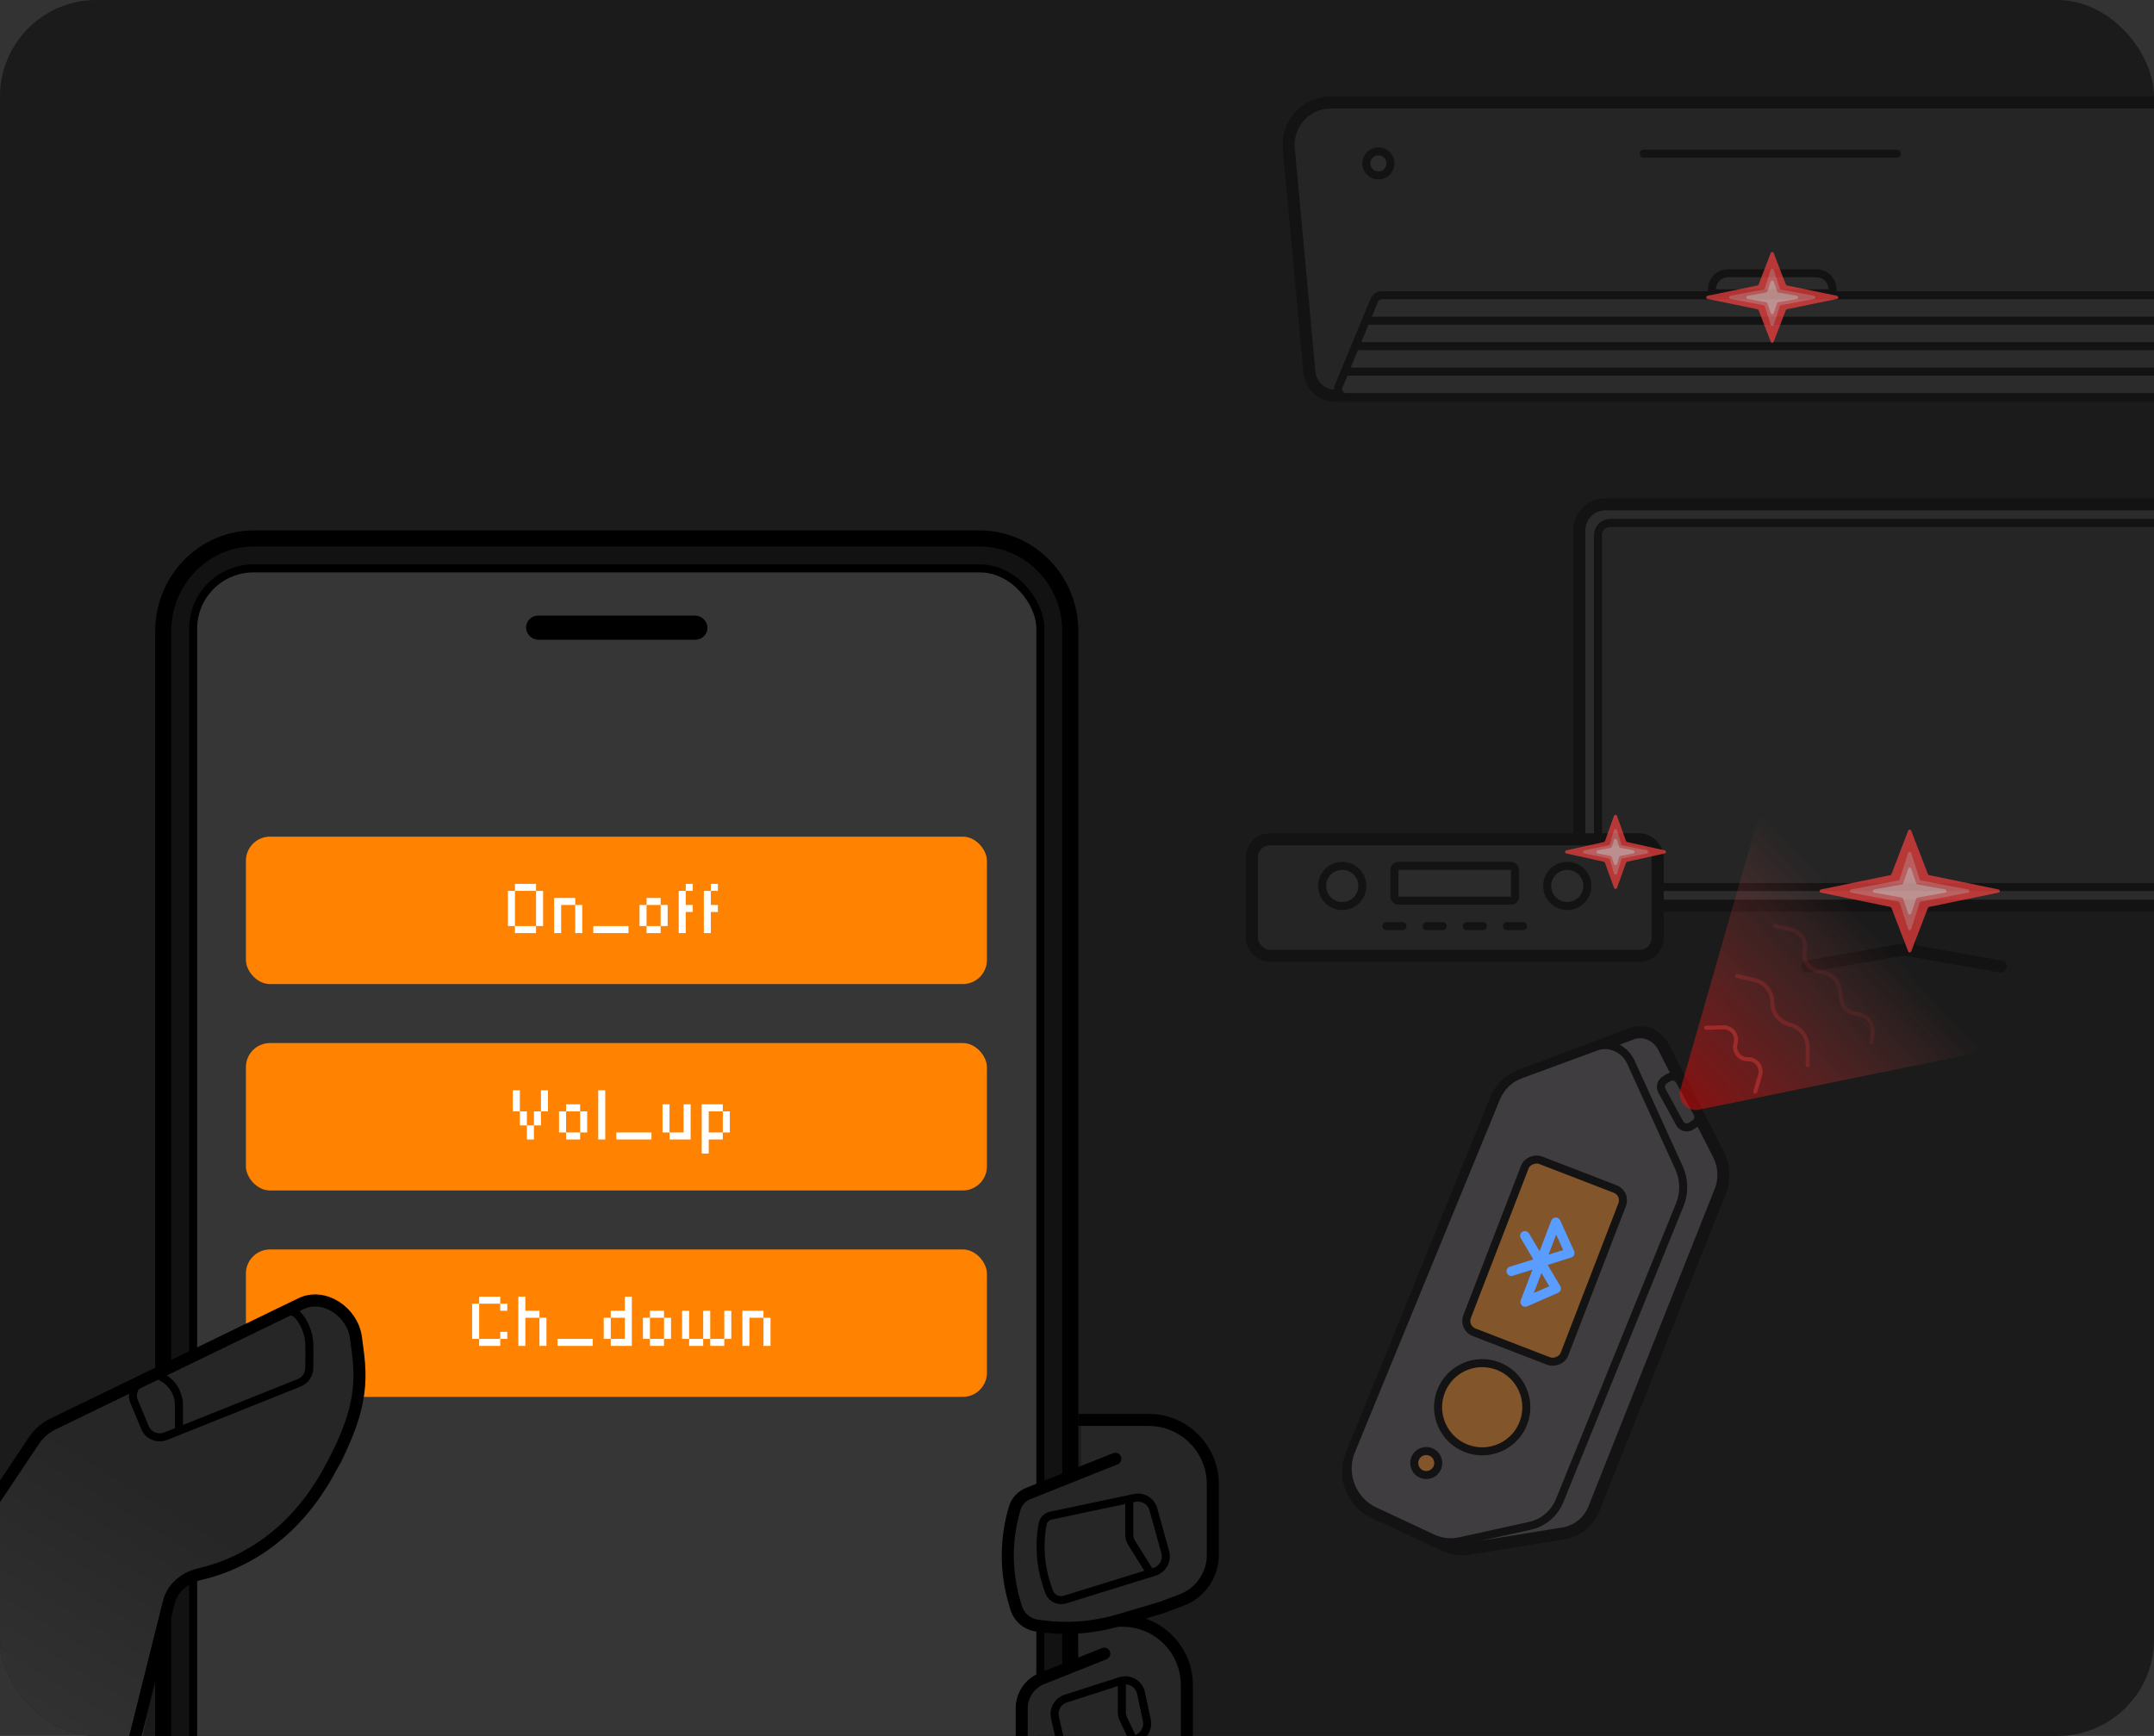 <svg width="268" height="216" viewBox="0 0 268 216" fill="none" xmlns="http://www.w3.org/2000/svg">
<rect x="0" y="0" width="268" height="216" fill="#333333" stroke="none"/>
<g clip-path="url(#clip0_217_26823)">
<rect width="268" height="216" rx="12" fill="#1B1B1B"/>
<path d="M121.88 67H31.593C25.36 67 20.308 72.173 20.308 78.555V263.427C20.308 269.808 25.36 274.981 31.593 274.981H121.88C128.113 274.981 133.166 269.808 133.166 263.427V78.555C133.166 72.173 128.113 67 121.88 67Z" fill="#121212" stroke="black" stroke-width="2" stroke-linecap="round" stroke-linejoin="round"/>
<rect x="24.031" y="70.725" width="105.409" height="200.532" rx="7.5" fill="#363636" stroke="black"/>
<rect x="65.95" y="77.099" width="21.572" height="2" rx="1" fill="black" stroke="black"/>
<rect x="30.596" y="104.103" width="92.196" height="18.344" rx="3" fill="#FF8200"/>
<path d="M64.07 116.103V115.228H66.695V116.103H64.07ZM63.195 115.228V110.853H64.07V115.228H63.195ZM66.695 115.228V110.853H67.57V115.228H66.695ZM64.07 110.853V109.978H66.695V110.853H64.07ZM71.57 116.103V112.603H72.445V116.103H71.57ZM68.945 116.103V111.728H71.57V112.603H69.82V116.103H68.945ZM73.82 116.103V115.228H78.195V116.103H73.82ZM80.445 116.103V115.228H82.195V116.103H80.445ZM79.57 115.228V112.603H80.445V115.228H79.57ZM82.195 115.228V112.603H83.07V115.228H82.195ZM80.445 112.603V111.728H82.195V112.603H80.445ZM84.445 116.103V110.853H85.32V112.603H86.195V113.478H85.32V116.103H84.445ZM85.32 110.853V109.978H86.195V110.853H85.32ZM87.57 116.103V110.853H88.445V112.603H89.32V113.478H88.445V116.103H87.57ZM88.445 110.853V109.978H89.32V110.853H88.445Z" fill="white"/>
<rect x="30.596" y="129.785" width="92.196" height="18.344" rx="3" fill="#FF8200"/>
<path d="M65.555 141.785V140.035H66.43V141.785H65.555ZM64.68 140.035V138.285H65.555V140.035H64.68ZM66.43 140.035V138.285H67.305V140.035H66.43ZM63.805 138.285V135.66H64.68V138.285H63.805ZM67.305 138.285V135.66H68.18V138.285H67.305ZM70.43 141.785V140.91H72.18V141.785H70.43ZM69.555 140.91V138.285H70.43V140.91H69.555ZM72.18 140.91V138.285H73.055V140.91H72.18ZM70.43 138.285V137.41H72.18V138.285H70.43ZM74.43 141.785V135.66H75.305V141.785H74.43ZM76.68 141.785V140.91H81.055V141.785H76.68ZM82.43 140.91V137.41H83.305V140.91H82.43ZM83.305 141.785V140.91H85.055V137.41H85.93V141.785H83.305ZM89.93 140.91V138.285H90.805V140.91H89.93ZM87.305 143.535V137.41H89.93V138.285H88.18V140.91H89.93V141.785H88.18V143.535H87.305Z" fill="white"/>
<rect x="30.596" y="155.468" width="92.196" height="18.344" rx="3" fill="#FF8200"/>
<path d="M59.616 167.468V166.593H62.241V167.468H59.616ZM62.241 166.593V165.718H63.116V166.593H62.241ZM58.741 166.593V162.218H59.616V166.593H58.741ZM62.241 163.093V162.218H63.116V163.093H62.241ZM59.616 162.218V161.343H62.241V162.218H59.616ZM67.116 167.468V163.968H67.991V167.468H67.116ZM64.491 167.468V161.343H65.366V163.093H67.116V163.968H65.366V167.468H64.491ZM69.366 167.468V166.593H73.741V167.468H69.366ZM75.116 166.593V163.968H75.991V166.593H75.116ZM75.991 167.468V166.593H77.741V163.968H75.991V163.093H77.741V161.343H78.616V167.468H75.991ZM80.866 167.468V166.593H82.616V167.468H80.866ZM79.991 166.593V163.968H80.866V166.593H79.991ZM82.616 166.593V163.968H83.491V166.593H82.616ZM80.866 163.968V163.093H82.616V163.968H80.866ZM85.741 167.468V166.593H87.491V167.468H85.741ZM88.366 167.468V166.593H90.116V167.468H88.366ZM84.866 166.593V163.093H85.741V166.593H84.866ZM87.491 166.593V163.093H88.366V166.593H87.491ZM90.116 166.593V163.093H90.991V166.593H90.116ZM94.991 167.468V163.968H95.866V167.468H94.991ZM92.366 167.468V163.093H94.991V163.968H93.241V167.468H92.366Z" fill="white"/>
<path d="M6.656 177.155L38.203 161.849C40.918 160.531 44.1 162.586 44.197 165.603C44.404 172.076 44.955 176.368 42.677 181.606C42.563 181.867 42.414 182.115 42.243 182.344L38.253 187.665C38.086 187.888 37.896 188.092 37.686 188.276L34.386 191.162C34.129 191.387 33.846 191.577 33.541 191.729L28.328 194.336C28.109 194.445 27.882 194.534 27.647 194.602L24.1 195.625C22.67 196.037 21.587 197.209 21.289 198.668L15.052 229.21C14.485 231.989 11.286 233.311 8.922 231.744L-14.503 216.209C-16.317 215.007 -16.836 212.575 -15.672 210.736L4.206 179.343C4.803 178.4 5.652 177.643 6.656 177.155Z" fill="url(#paint0_linear_217_26823)"/>
<path d="M-20 215.537L4.215 179.256C4.807 178.369 5.626 177.655 6.586 177.189L37.442 162.218C40.322 160.821 43.862 163.248 44.284 166.422C44.88 170.904 45.671 174.642 40.753 183.387C35.828 192.145 28.83 194.961 24.852 195.867C23.065 196.273 21.462 197.542 21.017 199.32L10.702 240.588" stroke="black" stroke-width="1.5"/>
<path d="M22.268 178L22.268 174.874C22.268 173.41 21.469 172.067 20.184 171.371L19.5 171" stroke="black"/>
<path d="M17.655 171.85L26.098 167.628L34.798 163.278C35.626 162.864 36.628 163.083 37.204 163.803C38.021 164.825 38.473 166.091 38.487 167.401L38.499 168.5L38.48 170.221C38.471 171.033 37.972 171.761 37.218 172.063L20.619 178.702C19.604 179.108 18.453 178.627 18.034 177.621L16.697 174.412C16.293 173.442 16.712 172.321 17.655 171.85Z" stroke="black"/>
<path d="M143.391 201.803L135.488 201.686C134.755 201.675 134.154 202.266 134.154 203L134.186 206.294C134.626 206.208 134.835 206.814 134.436 207.018L134.186 207.146L129.837 208.863C128.309 209.466 127.305 210.941 127.305 212.583V219.989C127.305 222.007 128.808 223.709 130.811 223.959L131.977 224.104C132.51 224.17 133.051 224.129 133.568 223.982L142.373 221.473L144.732 220.591C146.295 220.006 147.331 218.513 147.331 216.844V205.802C147.331 203.616 145.576 201.835 143.391 201.803Z" fill="url(#paint1_linear_217_26823)"/>
<path d="M142.188 221.473L142.45 222.175L142.422 222.186L142.393 222.194L142.188 221.473ZM137.116 205.067C137.5 204.914 137.937 205.101 138.09 205.486C138.244 205.871 138.056 206.307 137.671 206.46L137.116 205.067ZM133.382 223.982L133.588 224.703L133.382 223.982ZM131.791 224.104L131.699 224.848L131.791 224.104ZM133.969 200.916H139.667V202.416H133.969V200.916ZM148.417 209.666V216.649H146.917V209.666H148.417ZM145.331 221.098L142.45 222.175L141.925 220.77L144.805 219.693L145.331 221.098ZM142.393 222.194L133.588 224.703L133.177 223.26L141.982 220.751L142.393 222.194ZM131.699 224.848L130.533 224.703L130.718 223.214L131.884 223.36L131.699 224.848ZM126.37 219.989V212.573H127.87V219.989H126.37ZM129.36 208.161L137.116 205.067L137.671 206.46L129.916 209.554L129.36 208.161ZM130.533 224.703C128.155 224.406 126.37 222.385 126.37 219.989H127.87C127.87 221.629 129.091 223.012 130.718 223.214L130.533 224.703ZM133.588 224.703C132.974 224.878 132.332 224.927 131.699 224.848L131.884 223.36C132.317 223.414 132.757 223.38 133.177 223.26L133.588 224.703ZM148.417 216.649C148.417 218.631 147.187 220.404 145.331 221.098L144.805 219.693C146.075 219.218 146.917 218.005 146.917 216.649H148.417ZM126.37 212.573C126.37 210.629 127.555 208.881 129.36 208.161L129.916 209.554C128.681 210.047 127.87 211.243 127.87 212.573H126.37ZM139.667 200.916C144.499 200.916 148.417 204.833 148.417 209.666H146.917C146.917 205.662 143.671 202.416 139.667 202.416V200.916Z" fill="black"/>
<path d="M139.583 209.533L139.583 213.053C139.583 213.347 139.648 213.638 139.774 213.903L141.002 216.5" stroke="black"/>
<path d="M141.702 216.222L135.805 219.498C134.818 220.046 133.573 219.675 133.055 218.677L131.979 216.604C131.9 216.452 131.841 216.29 131.804 216.123L131.259 213.693C131.033 212.685 131.619 211.668 132.608 211.351L139.396 209.175C140.524 208.813 141.715 209.498 141.962 210.651L142.691 214.054C142.875 214.913 142.474 215.793 141.702 216.222Z" stroke="black"/>
<path d="M145.11 176.676H134.774C134.747 176.676 134.721 176.667 134.699 176.651C134.618 176.589 134.501 176.647 134.501 176.749V179.5V182.5L128.532 185.426C127.353 186.004 126.532 187.125 126.337 188.424L125.605 193.308C125.536 193.766 125.547 194.232 125.638 194.686L126.45 198.744C126.781 200.398 128.113 201.666 129.78 201.916L133.019 202.4C133.339 202.448 133.664 202.457 133.986 202.426L138.055 202.042C138.351 202.014 138.644 201.953 138.926 201.86L144.433 200.054L148.301 198.607C149.863 198.023 150.899 196.529 150.899 194.861V184.007C150.899 183.346 150.736 182.695 150.423 182.113L148.633 178.783C147.936 177.485 146.582 176.676 145.11 176.676Z" fill="#262626"/>
<path d="M144.433 200.054L144.695 200.756L144.671 200.765L144.646 200.773L144.433 200.054ZM138.496 180.816C138.881 180.663 139.317 180.85 139.471 181.235C139.624 181.62 139.437 182.056 139.052 182.209L138.496 180.816ZM126.222 199.352L126.942 199.14L126.222 199.352ZM129.035 202.271L129.134 201.528L129.035 202.271ZM126.422 200.031L127.141 199.82L126.422 200.031ZM147.001 199.093L147.264 199.796L147.001 199.093ZM127.918 185.843L128.196 186.54L127.918 185.843ZM126.256 187.658L126.974 187.874L126.256 187.658ZM134.151 175.926H142.899V177.426H134.151V175.926ZM151.649 184.676V193.473H150.149V184.676H151.649ZM147.264 199.796L144.695 200.756L144.17 199.351L146.738 198.391L147.264 199.796ZM144.646 200.773L139.425 202.322L138.998 200.884L144.219 199.335L144.646 200.773ZM129.531 203.094L128.936 203.015L129.134 201.528L129.73 201.607L129.531 203.094ZM127.64 185.147L138.496 180.816L139.052 182.209L128.196 186.54L127.64 185.147ZM125.702 200.243L125.503 199.563L126.942 199.14L127.141 199.82L125.702 200.243ZM125.503 199.563C124.338 195.605 124.35 191.394 125.537 187.442L126.974 187.874C125.871 191.547 125.86 195.461 126.942 199.14L125.503 199.563ZM128.936 203.015C127.405 202.811 126.138 201.724 125.702 200.243L127.141 199.82C127.41 200.733 128.191 201.402 129.134 201.528L128.936 203.015ZM139.425 202.322C136.218 203.273 132.847 203.536 129.531 203.094L129.73 201.607C132.836 202.021 135.994 201.775 138.998 200.884L139.425 202.322ZM151.649 193.473C151.649 196.289 149.901 198.809 147.264 199.796L146.738 198.391C148.79 197.624 150.149 195.664 150.149 193.473H151.649ZM128.196 186.54C127.606 186.775 127.156 187.266 126.974 187.874L125.537 187.442C125.851 186.397 126.626 185.551 127.64 185.147L128.196 186.54ZM142.899 175.926C147.732 175.926 151.649 179.844 151.649 184.676H150.149C150.149 180.672 146.903 177.426 142.899 177.426V175.926Z" fill="black"/>
<path d="M140.502 186.5L140.502 190.93C140.502 191.302 140.606 191.667 140.804 191.983L143.001 195.5" stroke="black"/>
<path d="M143.64 195.578L132.507 199.033C131.67 199.292 130.78 198.839 130.505 198.012L130.24 197.218C129.427 194.779 129.248 192.172 129.721 189.641C129.819 189.113 130.228 188.695 130.756 188.584L141.163 186.388C142.197 186.17 143.22 186.788 143.501 187.801L144.982 193.132C145.271 194.172 144.676 195.256 143.64 195.578Z" stroke="black"/>
<path d="M160.35 18.482C160.067 15.405 162.488 12.75 165.578 12.75H278.422C281.512 12.75 283.933 15.405 283.65 18.482L281.088 46.298C280.934 47.97 279.531 49.25 277.852 49.25H166.149C164.469 49.25 163.066 47.97 162.912 46.298L160.35 18.482Z" fill="#252525" stroke="#131313" stroke-width="1.5"/>
<path d="M204.504 19.125H236.004" stroke="#131313" stroke-linecap="round"/>
<path d="M170.994 37.356L166.573 48.022C166.3 48.681 166.784 49.405 167.497 49.405H276.406C277.143 49.405 277.627 48.634 277.306 47.97L272.148 37.303C271.981 36.958 271.631 36.739 271.248 36.739H171.918C171.514 36.739 171.149 36.982 170.994 37.356Z" fill="#2B2B2B" stroke="#131313"/>
<path d="M213 35.999V36.5H228V36C228 34.895 227.105 34 226 34H215C213.895 34 213 34.895 213 35.999Z" fill="#2B2B2B" stroke="#131313"/>
<path d="M170.25 39.904H271.75" stroke="#131313" stroke-linecap="square"/>
<path d="M169.497 43.07H274.497" stroke="#131313" stroke-linecap="square"/>
<path d="M167.746 46.237H276.246" stroke="#131313" stroke-linecap="square"/>
<path d="M173.001 20.333C173.001 21.162 172.329 21.833 171.501 21.833C170.673 21.833 170.001 21.162 170.001 20.333C170 19.505 170.672 18.833 171.5 18.833C172.329 18.833 173 19.505 173.001 20.333Z" fill="#2B2B2B" stroke="#131313"/>
<g opacity="0.7">
<path d="M212.449 37.196C212.236 37.152 212.236 36.848 212.449 36.804L218.662 35.522C218.729 35.508 218.784 35.462 218.808 35.398L220.313 31.485C220.379 31.314 220.621 31.314 220.687 31.485L222.192 35.398C222.216 35.462 222.271 35.508 222.338 35.522L228.551 36.804C228.764 36.848 228.764 37.152 228.551 37.196L222.338 38.478C222.271 38.492 222.216 38.538 222.192 38.602L220.687 42.515C220.621 42.686 220.379 42.686 220.313 42.515L218.808 38.602C218.784 38.538 218.729 38.492 218.662 38.478L212.449 37.196Z" fill="#F63F3F"/>
<path d="M215.307 37.197C215.09 37.155 215.09 36.845 215.307 36.804L219.424 36.022C219.496 36.009 219.555 35.957 219.577 35.887L220.312 33.594C220.371 33.409 220.633 33.409 220.693 33.594L221.427 35.887C221.45 35.957 221.509 36.009 221.581 36.022L225.698 36.804C225.915 36.845 225.915 37.155 225.698 37.197L221.581 37.978C221.509 37.992 221.45 38.044 221.427 38.113L220.693 40.406C220.633 40.591 220.371 40.591 220.312 40.406L219.577 38.113C219.555 38.044 219.496 37.992 219.424 37.978L215.307 37.197Z" fill="white" fill-opacity="0.3"/>
<path d="M217.452 37.197C217.232 37.158 217.232 36.842 217.452 36.803L219.742 36.396C219.814 36.383 219.873 36.332 219.897 36.263L220.31 35.053C220.372 34.873 220.627 34.873 220.689 35.053L221.102 36.263C221.126 36.332 221.185 36.383 221.257 36.396L223.547 36.803C223.767 36.842 223.767 37.158 223.547 37.197L221.257 37.604C221.185 37.617 221.126 37.668 221.102 37.737L220.689 38.947C220.627 39.127 220.372 39.127 220.31 38.947L219.897 37.737C219.873 37.668 219.814 37.617 219.742 37.604L217.452 37.197Z" fill="white" fill-opacity="0.5"/>
</g>
<rect x="196.5" y="62.75" width="80.813" height="49.946" rx="3.25" fill="#2B2B2B" stroke="#131313" stroke-width="1.5"/>
<rect x="198.823" y="65.072" width="76.168" height="45.301" rx="1.5" fill="#252525" stroke="#131313"/>
<path fill-rule="evenodd" clip-rule="evenodd" d="M236.669 117.41L224.701 119.52C224.293 119.592 224.021 119.981 224.092 120.389C224.164 120.797 224.553 121.069 224.961 120.997L236.88 118.896L248.799 120.997C249.207 121.069 249.596 120.797 249.668 120.389C249.74 119.981 249.467 119.592 249.059 119.52L238.374 117.636V112H236.874V117.382C236.804 117.382 236.735 117.391 236.669 117.41Z" fill="#131313"/>
<g opacity="0.7">
<path d="M226.553 111.066C226.34 111.022 226.34 110.718 226.553 110.674L235.189 108.892C235.255 108.879 235.311 108.832 235.335 108.768L237.417 103.356C237.483 103.185 237.724 103.185 237.79 103.356L239.872 108.768C239.896 108.832 239.952 108.879 240.018 108.892L248.654 110.674C248.867 110.718 248.867 111.022 248.654 111.066L240.018 112.848C239.952 112.862 239.896 112.909 239.872 112.972L237.79 118.385C237.724 118.556 237.483 118.556 237.417 118.385L235.335 112.972C235.311 112.909 235.255 112.862 235.189 112.848L226.553 111.066Z" fill="#F63F3F"/>
<path d="M230.327 111.067C230.11 111.026 230.11 110.715 230.327 110.674L236.201 109.559C236.273 109.546 236.332 109.494 236.354 109.424L237.409 106.131C237.469 105.946 237.731 105.946 237.79 106.131L238.845 109.424C238.868 109.494 238.927 109.546 238.999 109.559L244.872 110.674C245.089 110.715 245.089 111.026 244.872 111.067L238.999 112.182C238.927 112.195 238.868 112.247 238.845 112.317L237.79 115.61C237.731 115.795 237.469 115.795 237.409 115.61L236.354 112.317C236.332 112.247 236.273 112.195 236.201 112.182L230.327 111.067Z" fill="white" fill-opacity="0.3"/>
<path d="M233.17 111.067C232.95 111.028 232.95 110.712 233.17 110.673L236.631 110.057C236.702 110.045 236.761 109.994 236.785 109.925L237.412 108.09C237.474 107.91 237.729 107.91 237.791 108.09L238.418 109.925C238.441 109.994 238.5 110.045 238.572 110.057L242.033 110.673C242.253 110.712 242.253 111.028 242.033 111.067L238.572 111.683C238.5 111.695 238.441 111.746 238.418 111.815L237.791 113.65C237.729 113.83 237.474 113.83 237.412 113.65L236.785 111.815C236.761 111.746 236.702 111.695 236.631 111.683L233.17 111.067Z" fill="white" fill-opacity="0.5"/>
</g>
<rect x="155.75" y="104.431" width="50.5" height="14.5" rx="2.25" fill="#252525" stroke="#131313" stroke-width="1.5"/>
<path d="M172.498 115.236H174.498" stroke="#131313" stroke-linecap="round"/>
<path d="M177.496 115.236H179.496" stroke="#131313" stroke-linecap="round"/>
<path d="M182.498 115.236H184.498" stroke="#131313" stroke-linecap="round"/>
<path d="M187.498 115.236H189.498" stroke="#131313" stroke-linecap="round"/>
<path d="M169.499 110.236C169.499 111.617 168.38 112.736 167 112.736C165.619 112.736 164.499 111.617 164.499 110.236C164.498 108.856 165.617 107.736 166.998 107.736C168.379 107.736 169.498 108.856 169.499 110.236Z" fill="#2B2B2B" stroke="#131313"/>
<circle cx="3" cy="3" r="2.5" transform="matrix(1 1.19728e-09 0 1 191.998 107.236)" fill="#2B2B2B" stroke="#131313"/>
<rect x="173.498" y="107.736" width="15" height="4.333" rx="0.5" fill="#2B2B2B" stroke="#131313"/>
<g opacity="0.7">
<path d="M194.883 106.195C194.674 106.149 194.674 105.851 194.883 105.805L199.546 104.774C199.613 104.759 199.668 104.711 199.691 104.646L200.812 101.524C200.875 101.348 201.125 101.348 201.188 101.524L202.309 104.646C202.332 104.711 202.387 104.759 202.454 104.774L207.117 105.805C207.326 105.851 207.326 106.149 207.117 106.195L202.454 107.226C202.387 107.241 202.332 107.289 202.309 107.354L201.188 110.476C201.125 110.652 200.875 110.652 200.812 110.476L199.691 107.354C199.668 107.289 199.613 107.241 199.546 107.226L194.883 106.195Z" fill="#F63F3F"/>
<path d="M197.122 106.196C196.908 106.153 196.908 105.848 197.122 105.804L200.139 105.191C200.211 105.176 200.27 105.123 200.291 105.052L200.813 103.307C200.87 103.117 201.139 103.117 201.196 103.307L201.718 105.052C201.739 105.123 201.797 105.176 201.87 105.191L204.887 105.804C205.1 105.848 205.1 106.153 204.887 106.196L201.87 106.81C201.797 106.824 201.739 106.878 201.718 106.948L201.196 108.693C201.139 108.883 200.87 108.883 200.813 108.693L200.291 106.948C200.27 106.878 200.211 106.824 200.139 106.81L197.122 106.196Z" fill="white" fill-opacity="0.3"/>
<path d="M198.799 106.196C198.583 106.155 198.583 105.845 198.799 105.803L200.384 105.501C200.456 105.488 200.515 105.436 200.537 105.366L200.809 104.514C200.868 104.328 201.131 104.328 201.19 104.514L201.462 105.366C201.484 105.436 201.543 105.488 201.615 105.501L203.2 105.803C203.416 105.845 203.416 106.155 203.2 106.196L201.615 106.499C201.543 106.512 201.484 106.564 201.462 106.634L201.19 107.486C201.131 107.672 200.868 107.672 200.809 107.486L200.537 106.634C200.515 106.564 200.456 106.512 200.384 106.499L198.799 106.196Z" fill="white" fill-opacity="0.5"/>
</g>
<path d="M213.807 143.622C214.54 145.054 214.629 146.729 214.048 148.189L198.336 187.697C197.678 189.35 196.247 190.516 194.533 190.794L182.695 192.716C181.705 192.877 180.682 192.731 179.751 192.296L170.914 188.167C168.287 186.94 167.042 183.767 168.132 181.081L186.154 136.698C186.688 135.384 187.718 134.369 189.011 133.883L202.997 128.633C204.498 128.069 206.208 128.776 206.977 130.277L213.807 143.622Z" fill="#3E3B3F" stroke="#131313" stroke-width="1.5"/>
<path d="M207.103 134.399L207.549 134.108C208.037 133.79 208.693 133.955 208.972 134.466L211.187 138.515C211.438 138.973 211.293 139.547 210.855 139.833L210.409 140.123C209.921 140.441 209.265 140.276 208.986 139.765L206.771 135.717C206.52 135.259 206.665 134.684 207.103 134.399Z" fill="#393739" stroke="#131313"/>
<path d="M208.894 145.287C209.56 146.748 209.604 148.413 209.014 149.864L194.058 186.698C193.402 188.315 192.033 189.485 190.371 189.852L181.61 191.783C180.49 192.03 179.31 191.894 178.245 191.396L171.001 188.012C168.241 186.722 166.939 183.384 168.096 180.567L186.145 136.647C186.711 135.27 187.799 134.21 189.16 133.709L198.579 130.242C200.251 129.627 202.143 130.469 202.92 132.175L208.894 145.287Z" fill="#3F3D40" stroke="#131313"/>
<path d="M182.44 180.22C179.609 179.128 178.199 175.951 179.29 173.124C180.381 170.296 183.56 168.888 186.391 169.98C189.222 171.071 190.631 174.249 189.54 177.076C188.449 179.903 185.27 181.311 182.44 180.22Z" fill="#FF8200" fill-opacity="0.35" stroke="#131313"/>
<path d="M176.915 183.439C176.143 183.141 175.759 182.275 176.056 181.505C176.353 180.734 177.22 180.35 177.992 180.648C178.764 180.946 179.148 181.812 178.851 182.582C178.553 183.353 177.687 183.737 176.915 183.439Z" fill="#FF8200" fill-opacity="0.35" stroke="#131313"/>
<rect x="-0.647" y="0.287" width="22.951" height="12.983" rx="1.5" transform="matrix(-0.36 0.933 -0.933 -0.36 202.405 149.197)" fill="#FF8200" fill-opacity="0.35" stroke="#131313"/>
<g clip-path="url(#clip1_217_26823)">
<path fill-rule="evenodd" clip-rule="evenodd" d="M193.979 160.791L193.96 160.805L193.911 160.836L193.858 160.862L190.011 162.547C189.547 162.751 189.064 162.323 189.187 161.856L189.208 161.792L190.672 157.976L188.217 158.743C187.904 158.84 187.567 158.667 187.466 158.355C187.372 158.068 187.512 157.763 187.781 157.641L187.85 157.614L190.776 156.701L189.212 154.064C189.044 153.782 189.138 153.42 189.422 153.256C189.684 153.105 190.016 153.175 190.197 153.409L190.239 153.471L191.551 155.683L193.015 151.868C193.195 151.398 193.839 151.364 194.086 151.784L194.117 151.844L195.849 155.671C195.866 155.708 195.878 155.745 195.887 155.782L195.893 155.812L195.9 155.868L195.901 155.949C195.887 156.16 195.763 156.351 195.566 156.444L195.489 156.474L192.562 157.387L194.127 160.024C194.23 160.198 194.234 160.4 194.157 160.568C194.133 160.621 194.103 160.668 194.066 160.71L194.027 160.75L193.979 160.791ZM191.788 158.404L190.835 160.888L192.761 160.044L191.788 158.404ZM192.667 156.111L193.62 153.627L194.487 155.543L192.667 156.111Z" fill="#589DFF"/>
</g>
<path d="M211.395 138.072C209.923 138.373 208.656 137.006 209.07 135.563L218.469 102.777C218.898 101.28 220.801 100.827 221.861 101.97L245.902 127.921C246.961 129.064 246.363 130.925 244.835 131.237L211.395 138.072Z" fill="url(#paint2_linear_217_26823)"/>
<path opacity="0.2" d="M224.904 132.531L224.902 130.277C224.901 128.956 223.992 127.808 222.705 127.502V127.502C221.418 127.197 220.509 126.049 220.508 124.727V124.727C220.507 123.406 219.598 122.258 218.311 121.952L216.116 121.432" stroke="#F63F3F" stroke-width="0.5" stroke-linecap="round"/>
<path opacity="0.4" d="M218.39 135.82L218.994 133.777C219.291 132.769 218.517 131.764 217.466 131.794V131.794C216.415 131.823 215.64 130.818 215.938 129.81V129.81C216.236 128.803 215.462 127.798 214.411 127.827L212.279 127.887" stroke="#F63F3F" stroke-width="0.5" stroke-linecap="round"/>
<path opacity="0.1" d="M220.864 115.214L222.93 115.691C224.085 115.957 224.805 117.108 224.539 118.262V118.262C224.267 119.442 225.026 120.612 226.214 120.848L226.779 120.96C227.929 121.187 228.801 122.129 228.94 123.292L229.062 124.317C229.182 125.326 230.008 126.104 231.024 126.163V126.163C232.222 126.234 233.117 127.292 232.988 128.483L232.857 129.697" stroke="#F63F3F" stroke-width="0.5" stroke-linecap="round"/>
</g>
<defs>
<linearGradient id="paint0_linear_217_26823" x1="18.517" y1="184.92" x2="-11.136" y2="233.239" gradientUnits="userSpaceOnUse">
<stop stop-color="#262626"/>
<stop offset="1" stop-color="#3A3A3A"/>
</linearGradient>
<linearGradient id="paint1_linear_217_26823" x1="136.499" y1="212.5" x2="142.499" y2="202.5" gradientUnits="userSpaceOnUse">
<stop offset="0.984" stop-color="#262626"/>
<stop offset="1" stop-color="#D9D9D9" stop-opacity="0"/>
</linearGradient>
<linearGradient id="paint2_linear_217_26823" x1="208.161" y1="138.733" x2="233.058" y2="115.668" gradientUnits="userSpaceOnUse">
<stop stop-color="#FF0000" stop-opacity="0.5"/>
<stop offset="1" stop-color="#FF6565" stop-opacity="0"/>
</linearGradient>
<clipPath id="clip0_217_26823">
<rect width="268" height="216" rx="12" fill="white"/>
</clipPath>
<clipPath id="clip1_217_26823">
<rect width="12" height="12" fill="white" transform="matrix(0.934 0.358 -0.358 0.934 188.5 149.5)"/>
</clipPath>
</defs>
</svg>
